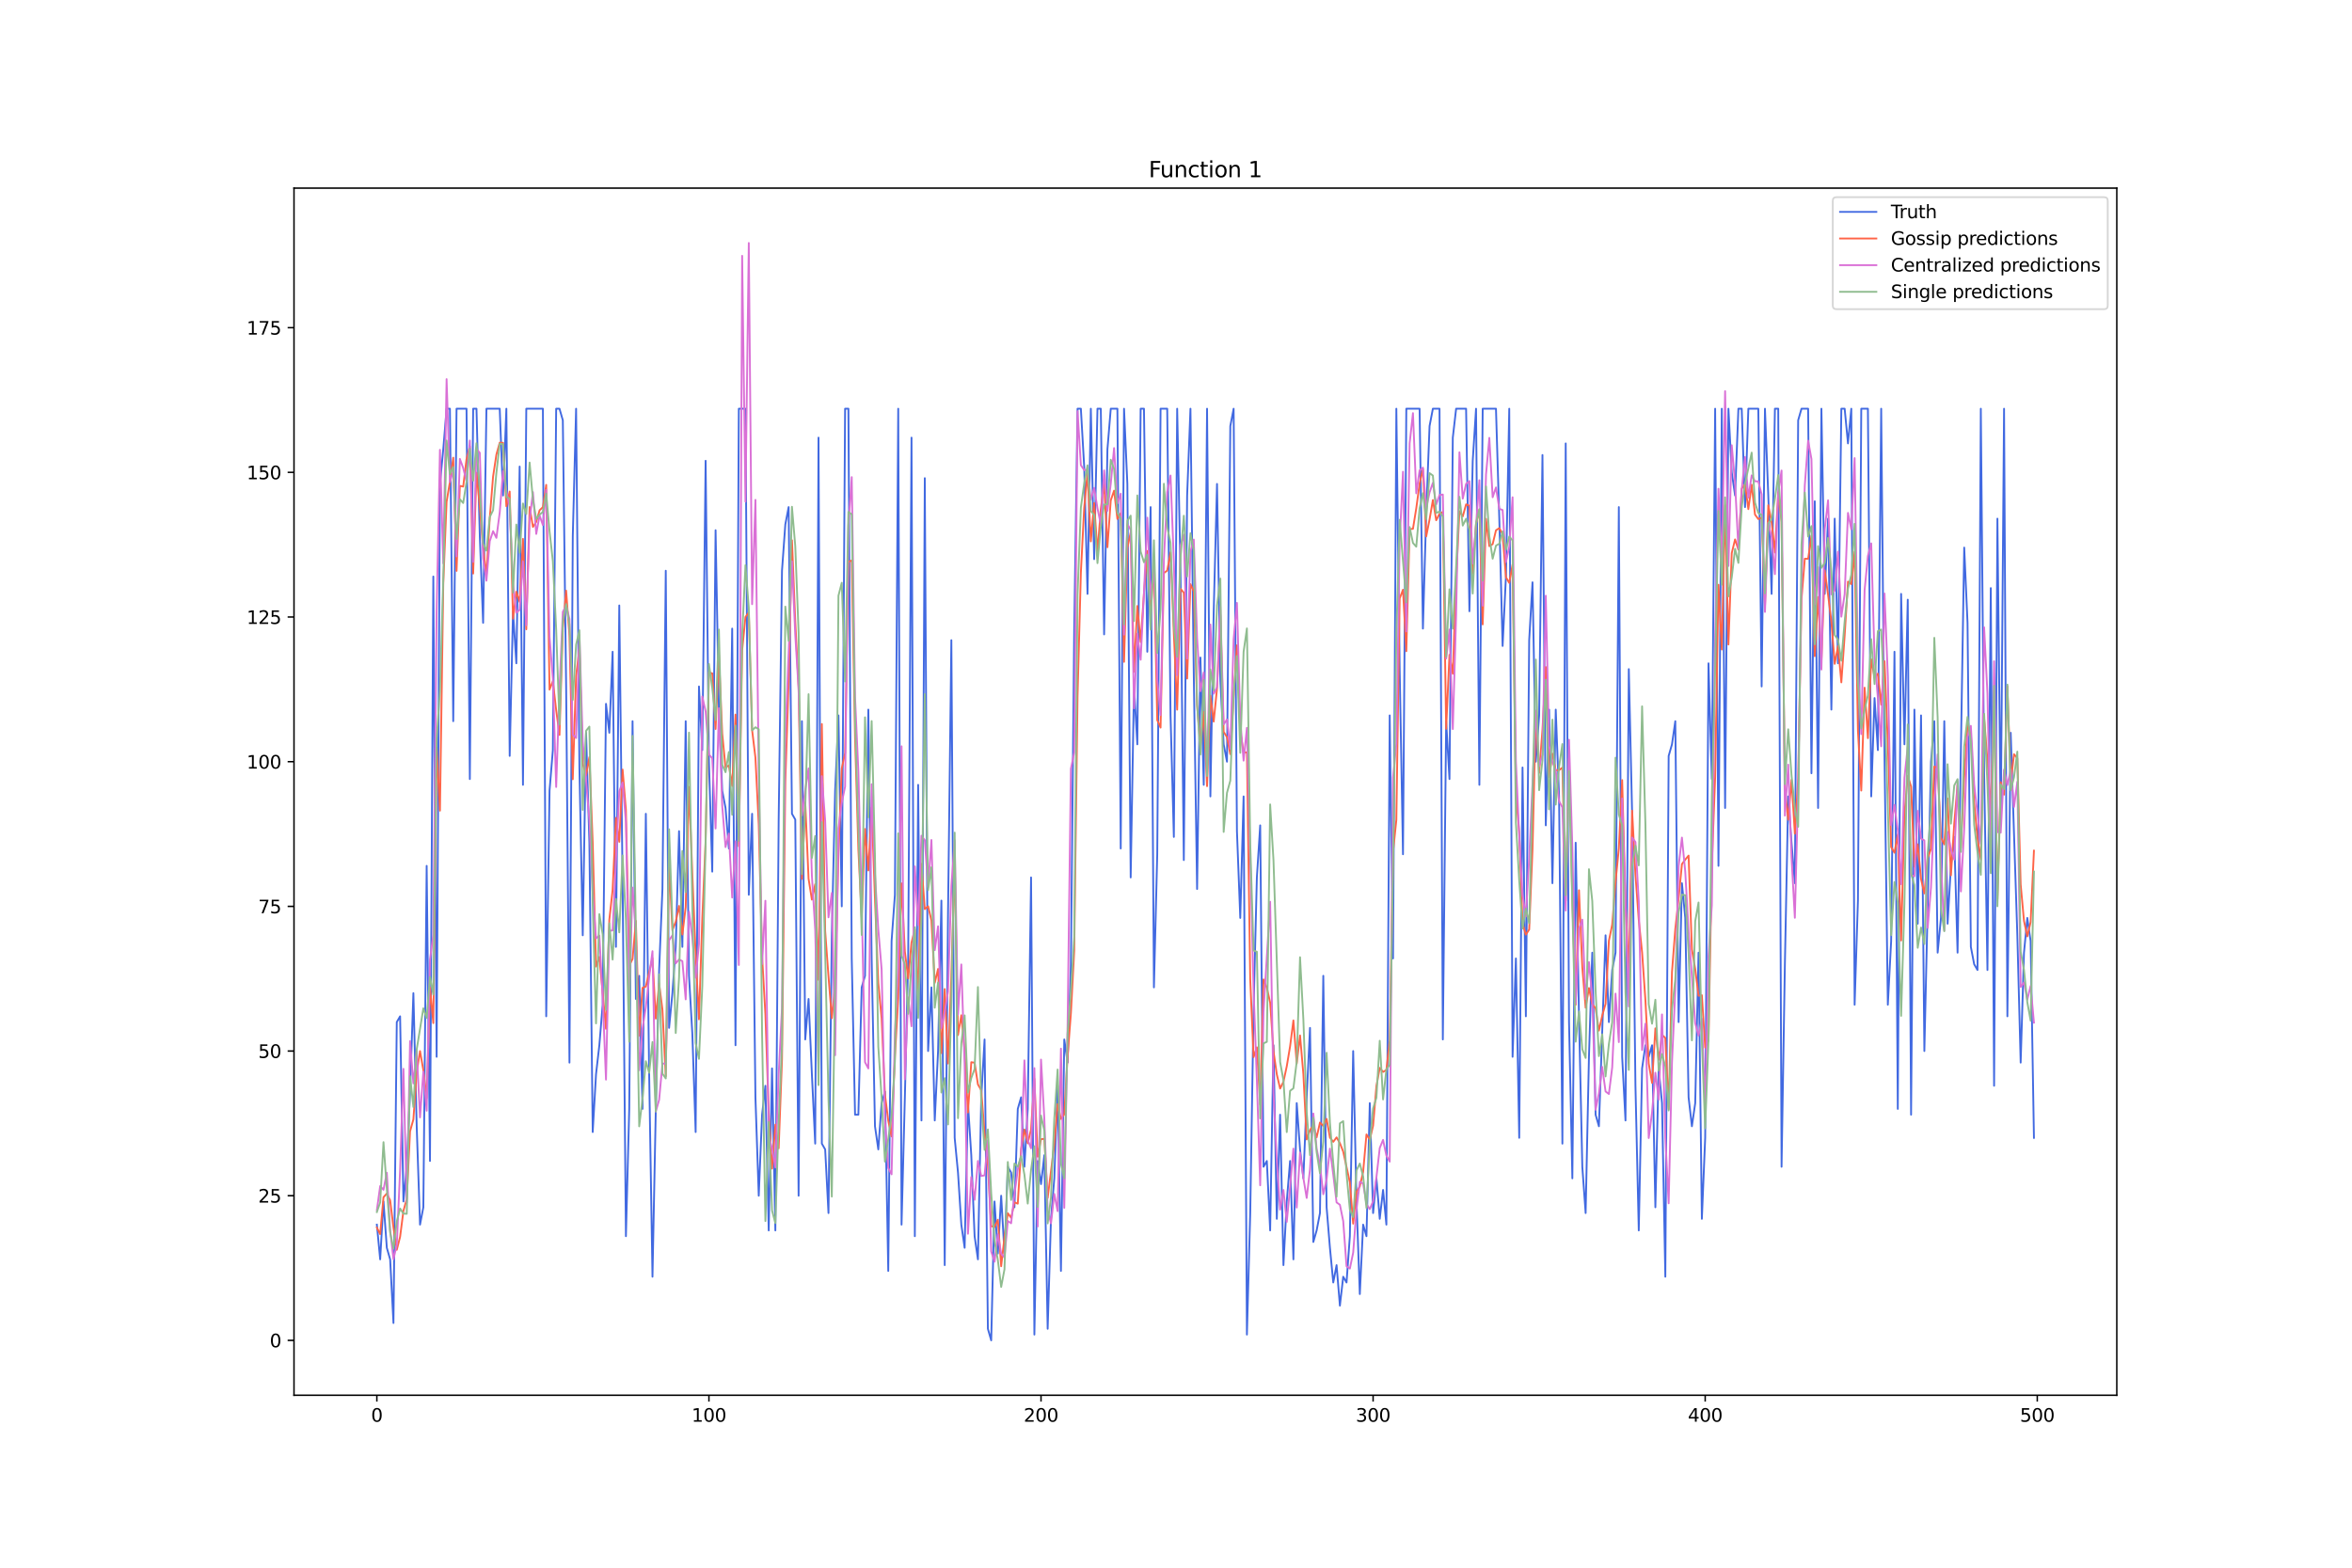<?xml version="1.0" encoding="utf-8" standalone="no"?>
<!DOCTYPE svg PUBLIC "-//W3C//DTD SVG 1.1//EN"
  "http://www.w3.org/Graphics/SVG/1.1/DTD/svg11.dtd">
<svg xmlns:xlink="http://www.w3.org/1999/xlink" width="1296pt" height="864pt" viewBox="0 0 1296 864" xmlns="http://www.w3.org/2000/svg" version="1.1">
 <defs>
  <style type="text/css">*{stroke-linejoin: round; stroke-linecap: butt}</style>
 </defs>
 <g id="figure_1">
  <g id="patch_1">
   <path d="M 0 864 
L 1296 864 
L 1296 0 
L 0 0 
z
" style="fill: #ffffff"/>
  </g>
  <g id="axes_1">
   <g id="patch_2">
    <path d="M 162 768.96 
L 1166.4 768.96 
L 1166.4 103.68 
L 162 103.68 
z
" style="fill: #ffffff"/>
   </g>
   <g id="matplotlib.axis_1">
    <g id="xtick_1">
     <g id="line2d_1">
      <defs>
       <path id="mfb1a459d34" d="M 0 0 
L 0 3.5 
" style="stroke: #000000; stroke-width: 0.8"/>
      </defs>
      <g>
       <use xlink:href="#mfb1a459d34" x="207.655" y="768.96" style="stroke: #000000; stroke-width: 0.8"/>
      </g>
     </g>
     <g id="text_1">
      <!-- 0 -->
      <g transform="translate(204.473 783.558) scale(0.1 -0.1)">
       <defs>
        <path id="DejaVuSans-30" d="M 2034 4250 
Q 1547 4250 1301 3770 
Q 1056 3291 1056 2328 
Q 1056 1369 1301 889 
Q 1547 409 2034 409 
Q 2525 409 2770 889 
Q 3016 1369 3016 2328 
Q 3016 3291 2770 3770 
Q 2525 4250 2034 4250 
z
M 2034 4750 
Q 2819 4750 3233 4129 
Q 3647 3509 3647 2328 
Q 3647 1150 3233 529 
Q 2819 -91 2034 -91 
Q 1250 -91 836 529 
Q 422 1150 422 2328 
Q 422 3509 836 4129 
Q 1250 4750 2034 4750 
z
" transform="scale(0.016)"/>
       </defs>
       <use xlink:href="#DejaVuSans-30"/>
      </g>
     </g>
    </g>
    <g id="xtick_2">
     <g id="line2d_2">
      <g>
       <use xlink:href="#mfb1a459d34" x="390.639" y="768.96" style="stroke: #000000; stroke-width: 0.8"/>
      </g>
     </g>
     <g id="text_2">
      <!-- 100 -->
      <g transform="translate(381.095 783.558) scale(0.1 -0.1)">
       <defs>
        <path id="DejaVuSans-31" d="M 794 531 
L 1825 531 
L 1825 4091 
L 703 3866 
L 703 4441 
L 1819 4666 
L 2450 4666 
L 2450 531 
L 3481 531 
L 3481 0 
L 794 0 
L 794 531 
z
" transform="scale(0.016)"/>
       </defs>
       <use xlink:href="#DejaVuSans-31"/>
       <use xlink:href="#DejaVuSans-30" x="63.623"/>
       <use xlink:href="#DejaVuSans-30" x="127.246"/>
      </g>
     </g>
    </g>
    <g id="xtick_3">
     <g id="line2d_3">
      <g>
       <use xlink:href="#mfb1a459d34" x="573.623" y="768.96" style="stroke: #000000; stroke-width: 0.8"/>
      </g>
     </g>
     <g id="text_3">
      <!-- 200 -->
      <g transform="translate(564.079 783.558) scale(0.1 -0.1)">
       <defs>
        <path id="DejaVuSans-32" d="M 1228 531 
L 3431 531 
L 3431 0 
L 469 0 
L 469 531 
Q 828 903 1448 1529 
Q 2069 2156 2228 2338 
Q 2531 2678 2651 2914 
Q 2772 3150 2772 3378 
Q 2772 3750 2511 3984 
Q 2250 4219 1831 4219 
Q 1534 4219 1204 4116 
Q 875 4013 500 3803 
L 500 4441 
Q 881 4594 1212 4672 
Q 1544 4750 1819 4750 
Q 2544 4750 2975 4387 
Q 3406 4025 3406 3419 
Q 3406 3131 3298 2873 
Q 3191 2616 2906 2266 
Q 2828 2175 2409 1742 
Q 1991 1309 1228 531 
z
" transform="scale(0.016)"/>
       </defs>
       <use xlink:href="#DejaVuSans-32"/>
       <use xlink:href="#DejaVuSans-30" x="63.623"/>
       <use xlink:href="#DejaVuSans-30" x="127.246"/>
      </g>
     </g>
    </g>
    <g id="xtick_4">
     <g id="line2d_4">
      <g>
       <use xlink:href="#mfb1a459d34" x="756.607" y="768.96" style="stroke: #000000; stroke-width: 0.8"/>
      </g>
     </g>
     <g id="text_4">
      <!-- 300 -->
      <g transform="translate(747.063 783.558) scale(0.1 -0.1)">
       <defs>
        <path id="DejaVuSans-33" d="M 2597 2516 
Q 3050 2419 3304 2112 
Q 3559 1806 3559 1356 
Q 3559 666 3084 287 
Q 2609 -91 1734 -91 
Q 1441 -91 1130 -33 
Q 819 25 488 141 
L 488 750 
Q 750 597 1062 519 
Q 1375 441 1716 441 
Q 2309 441 2620 675 
Q 2931 909 2931 1356 
Q 2931 1769 2642 2001 
Q 2353 2234 1838 2234 
L 1294 2234 
L 1294 2753 
L 1863 2753 
Q 2328 2753 2575 2939 
Q 2822 3125 2822 3475 
Q 2822 3834 2567 4026 
Q 2313 4219 1838 4219 
Q 1578 4219 1281 4162 
Q 984 4106 628 3988 
L 628 4550 
Q 988 4650 1302 4700 
Q 1616 4750 1894 4750 
Q 2613 4750 3031 4423 
Q 3450 4097 3450 3541 
Q 3450 3153 3228 2886 
Q 3006 2619 2597 2516 
z
" transform="scale(0.016)"/>
       </defs>
       <use xlink:href="#DejaVuSans-33"/>
       <use xlink:href="#DejaVuSans-30" x="63.623"/>
       <use xlink:href="#DejaVuSans-30" x="127.246"/>
      </g>
     </g>
    </g>
    <g id="xtick_5">
     <g id="line2d_5">
      <g>
       <use xlink:href="#mfb1a459d34" x="939.591" y="768.96" style="stroke: #000000; stroke-width: 0.8"/>
      </g>
     </g>
     <g id="text_5">
      <!-- 400 -->
      <g transform="translate(930.047 783.558) scale(0.1 -0.1)">
       <defs>
        <path id="DejaVuSans-34" d="M 2419 4116 
L 825 1625 
L 2419 1625 
L 2419 4116 
z
M 2253 4666 
L 3047 4666 
L 3047 1625 
L 3713 1625 
L 3713 1100 
L 3047 1100 
L 3047 0 
L 2419 0 
L 2419 1100 
L 313 1100 
L 313 1709 
L 2253 4666 
z
" transform="scale(0.016)"/>
       </defs>
       <use xlink:href="#DejaVuSans-34"/>
       <use xlink:href="#DejaVuSans-30" x="63.623"/>
       <use xlink:href="#DejaVuSans-30" x="127.246"/>
      </g>
     </g>
    </g>
    <g id="xtick_6">
     <g id="line2d_6">
      <g>
       <use xlink:href="#mfb1a459d34" x="1122.575" y="768.96" style="stroke: #000000; stroke-width: 0.8"/>
      </g>
     </g>
     <g id="text_6">
      <!-- 500 -->
      <g transform="translate(1113.032 783.558) scale(0.1 -0.1)">
       <defs>
        <path id="DejaVuSans-35" d="M 691 4666 
L 3169 4666 
L 3169 4134 
L 1269 4134 
L 1269 2991 
Q 1406 3038 1543 3061 
Q 1681 3084 1819 3084 
Q 2600 3084 3056 2656 
Q 3513 2228 3513 1497 
Q 3513 744 3044 326 
Q 2575 -91 1722 -91 
Q 1428 -91 1123 -41 
Q 819 9 494 109 
L 494 744 
Q 775 591 1075 516 
Q 1375 441 1709 441 
Q 2250 441 2565 725 
Q 2881 1009 2881 1497 
Q 2881 1984 2565 2268 
Q 2250 2553 1709 2553 
Q 1456 2553 1204 2497 
Q 953 2441 691 2322 
L 691 4666 
z
" transform="scale(0.016)"/>
       </defs>
       <use xlink:href="#DejaVuSans-35"/>
       <use xlink:href="#DejaVuSans-30" x="63.623"/>
       <use xlink:href="#DejaVuSans-30" x="127.246"/>
      </g>
     </g>
    </g>
   </g>
   <g id="matplotlib.axis_2">
    <g id="ytick_1">
     <g id="line2d_7">
      <defs>
       <path id="me435402199" d="M 0 0 
L -3.5 0 
" style="stroke: #000000; stroke-width: 0.8"/>
      </defs>
      <g>
       <use xlink:href="#me435402199" x="162" y="738.72" style="stroke: #000000; stroke-width: 0.8"/>
      </g>
     </g>
     <g id="text_7">
      <!-- 0 -->
      <g transform="translate(148.637 742.519) scale(0.1 -0.1)">
       <use xlink:href="#DejaVuSans-30"/>
      </g>
     </g>
    </g>
    <g id="ytick_2">
     <g id="line2d_8">
      <g>
       <use xlink:href="#me435402199" x="162" y="658.989" style="stroke: #000000; stroke-width: 0.8"/>
      </g>
     </g>
     <g id="text_8">
      <!-- 25 -->
      <g transform="translate(142.275 662.788) scale(0.1 -0.1)">
       <use xlink:href="#DejaVuSans-32"/>
       <use xlink:href="#DejaVuSans-35" x="63.623"/>
      </g>
     </g>
    </g>
    <g id="ytick_3">
     <g id="line2d_9">
      <g>
       <use xlink:href="#me435402199" x="162" y="579.257" style="stroke: #000000; stroke-width: 0.8"/>
      </g>
     </g>
     <g id="text_9">
      <!-- 50 -->
      <g transform="translate(142.275 583.057) scale(0.1 -0.1)">
       <use xlink:href="#DejaVuSans-35"/>
       <use xlink:href="#DejaVuSans-30" x="63.623"/>
      </g>
     </g>
    </g>
    <g id="ytick_4">
     <g id="line2d_10">
      <g>
       <use xlink:href="#me435402199" x="162" y="499.526" style="stroke: #000000; stroke-width: 0.8"/>
      </g>
     </g>
     <g id="text_10">
      <!-- 75 -->
      <g transform="translate(142.275 503.325) scale(0.1 -0.1)">
       <defs>
        <path id="DejaVuSans-37" d="M 525 4666 
L 3525 4666 
L 3525 4397 
L 1831 0 
L 1172 0 
L 2766 4134 
L 525 4134 
L 525 4666 
z
" transform="scale(0.016)"/>
       </defs>
       <use xlink:href="#DejaVuSans-37"/>
       <use xlink:href="#DejaVuSans-35" x="63.623"/>
      </g>
     </g>
    </g>
    <g id="ytick_5">
     <g id="line2d_11">
      <g>
       <use xlink:href="#me435402199" x="162" y="419.795" style="stroke: #000000; stroke-width: 0.8"/>
      </g>
     </g>
     <g id="text_11">
      <!-- 100 -->
      <g transform="translate(135.912 423.594) scale(0.1 -0.1)">
       <use xlink:href="#DejaVuSans-31"/>
       <use xlink:href="#DejaVuSans-30" x="63.623"/>
       <use xlink:href="#DejaVuSans-30" x="127.246"/>
      </g>
     </g>
    </g>
    <g id="ytick_6">
     <g id="line2d_12">
      <g>
       <use xlink:href="#me435402199" x="162" y="340.064" style="stroke: #000000; stroke-width: 0.8"/>
      </g>
     </g>
     <g id="text_12">
      <!-- 125 -->
      <g transform="translate(135.912 343.863) scale(0.1 -0.1)">
       <use xlink:href="#DejaVuSans-31"/>
       <use xlink:href="#DejaVuSans-32" x="63.623"/>
       <use xlink:href="#DejaVuSans-35" x="127.246"/>
      </g>
     </g>
    </g>
    <g id="ytick_7">
     <g id="line2d_13">
      <g>
       <use xlink:href="#me435402199" x="162" y="260.332" style="stroke: #000000; stroke-width: 0.8"/>
      </g>
     </g>
     <g id="text_13">
      <!-- 150 -->
      <g transform="translate(135.912 264.132) scale(0.1 -0.1)">
       <use xlink:href="#DejaVuSans-31"/>
       <use xlink:href="#DejaVuSans-35" x="63.623"/>
       <use xlink:href="#DejaVuSans-30" x="127.246"/>
      </g>
     </g>
    </g>
    <g id="ytick_8">
     <g id="line2d_14">
      <g>
       <use xlink:href="#me435402199" x="162" y="180.601" style="stroke: #000000; stroke-width: 0.8"/>
      </g>
     </g>
     <g id="text_14">
      <!-- 175 -->
      <g transform="translate(135.912 184.4) scale(0.1 -0.1)">
       <use xlink:href="#DejaVuSans-31"/>
       <use xlink:href="#DejaVuSans-37" x="63.623"/>
       <use xlink:href="#DejaVuSans-35" x="127.246"/>
      </g>
     </g>
    </g>
   </g>
   <g id="line2d_15">
    <path d="M 207.655 674.935 
L 209.484 694.07 
L 211.314 662.178 
L 213.144 687.692 
L 214.974 694.07 
L 216.804 729.152 
L 218.634 563.311 
L 220.463 560.122 
L 222.293 662.178 
L 224.123 643.042 
L 225.953 601.582 
L 227.783 547.365 
L 229.613 620.718 
L 231.442 674.935 
L 233.272 665.367 
L 235.102 477.201 
L 236.932 639.853 
L 238.762 317.739 
L 240.592 582.447 
L 242.422 266.711 
L 244.251 247.575 
L 246.081 225.251 
L 247.911 225.251 
L 249.741 397.47 
L 251.571 225.251 
L 257.06 225.251 
L 258.89 429.363 
L 260.72 225.251 
L 262.55 225.251 
L 264.38 295.414 
L 266.209 343.253 
L 268.039 225.251 
L 275.359 225.251 
L 277.189 273.089 
L 279.018 225.251 
L 280.848 416.606 
L 282.678 336.874 
L 284.508 365.578 
L 286.338 257.143 
L 288.168 432.552 
L 289.997 225.251 
L 299.147 225.251 
L 300.976 560.122 
L 302.806 435.741 
L 304.636 413.416 
L 306.466 225.251 
L 308.296 225.251 
L 310.126 231.629 
L 311.956 378.335 
L 313.785 585.636 
L 315.615 295.414 
L 317.445 225.251 
L 319.275 422.984 
L 321.105 515.472 
L 322.935 403.849 
L 324.764 464.444 
L 326.594 623.907 
L 328.424 592.014 
L 330.254 576.068 
L 332.084 553.743 
L 333.914 387.902 
L 335.743 403.849 
L 337.573 359.199 
L 339.403 521.851 
L 341.233 333.685 
L 343.063 486.769 
L 344.893 681.313 
L 346.723 611.15 
L 348.552 397.47 
L 350.382 550.554 
L 352.212 537.797 
L 354.042 611.15 
L 355.872 448.498 
L 357.702 592.014 
L 359.531 703.638 
L 361.361 611.15 
L 363.191 534.608 
L 365.021 489.958 
L 366.851 314.55 
L 368.681 566.5 
L 370.51 547.365 
L 372.34 521.851 
L 374.17 458.066 
L 376 521.851 
L 377.83 397.47 
L 379.66 537.797 
L 381.489 569.69 
L 383.319 623.907 
L 385.149 378.335 
L 386.979 413.416 
L 388.809 253.954 
L 390.639 419.795 
L 392.469 480.391 
L 394.298 292.225 
L 396.128 391.092 
L 397.958 435.741 
L 399.788 445.309 
L 401.618 467.634 
L 403.448 346.442 
L 405.277 576.068 
L 407.107 225.251 
L 410.767 225.251 
L 412.597 493.148 
L 414.427 448.498 
L 416.256 604.771 
L 418.086 658.989 
L 419.916 614.339 
L 421.746 598.393 
L 423.576 678.124 
L 425.406 588.825 
L 427.236 678.124 
L 429.065 451.687 
L 430.895 314.55 
L 432.725 289.036 
L 434.555 279.468 
L 436.385 448.498 
L 438.215 451.687 
L 440.044 658.989 
L 441.874 397.47 
L 443.704 572.879 
L 445.534 550.554 
L 447.364 592.014 
L 449.194 630.285 
L 451.023 241.197 
L 452.853 630.285 
L 454.683 633.475 
L 456.513 668.556 
L 458.343 515.472 
L 460.173 435.741 
L 462.003 394.281 
L 463.832 499.526 
L 465.662 225.251 
L 467.492 225.251 
L 469.322 528.229 
L 471.152 614.339 
L 472.982 614.339 
L 474.811 544.176 
L 476.641 537.797 
L 478.471 391.092 
L 480.301 528.229 
L 482.131 620.718 
L 483.961 633.475 
L 485.79 607.961 
L 487.62 601.582 
L 489.45 700.449 
L 491.28 518.662 
L 493.11 493.148 
L 494.94 225.251 
L 496.77 674.935 
L 498.599 604.771 
L 500.429 528.229 
L 502.259 241.197 
L 504.089 681.313 
L 505.919 432.552 
L 507.749 617.528 
L 509.578 263.522 
L 511.408 579.257 
L 513.238 544.176 
L 515.068 617.528 
L 516.898 579.257 
L 518.728 496.337 
L 520.557 697.26 
L 522.387 502.715 
L 524.217 352.821 
L 526.047 627.096 
L 527.877 646.232 
L 529.707 674.935 
L 531.536 687.692 
L 533.366 607.961 
L 535.196 636.664 
L 537.026 681.313 
L 538.856 694.07 
L 540.686 604.771 
L 542.516 572.879 
L 544.345 732.341 
L 546.175 738.72 
L 548.005 662.178 
L 549.835 690.881 
L 551.665 658.989 
L 553.495 690.881 
L 555.324 643.042 
L 557.154 646.232 
L 558.984 665.367 
L 560.814 611.15 
L 562.644 604.771 
L 564.474 643.042 
L 566.303 611.15 
L 568.133 483.58 
L 569.963 735.531 
L 571.793 639.853 
L 573.623 652.61 
L 575.453 636.664 
L 577.283 732.341 
L 579.112 671.746 
L 580.942 649.421 
L 582.772 598.393 
L 584.602 700.449 
L 586.432 572.879 
L 588.262 585.636 
L 590.091 531.419 
L 591.921 346.442 
L 593.751 225.251 
L 595.581 225.251 
L 597.411 257.143 
L 599.241 327.307 
L 601.07 225.251 
L 602.9 308.171 
L 604.73 225.251 
L 606.56 225.251 
L 608.39 349.631 
L 610.22 247.575 
L 612.05 225.251 
L 615.709 225.251 
L 617.539 467.634 
L 619.369 225.251 
L 621.199 266.711 
L 623.029 483.58 
L 624.858 378.335 
L 626.688 410.227 
L 628.518 225.251 
L 630.348 225.251 
L 632.178 359.199 
L 634.008 279.468 
L 635.837 544.176 
L 637.667 470.823 
L 639.497 225.251 
L 643.157 225.251 
L 644.987 394.281 
L 646.817 461.255 
L 648.646 225.251 
L 650.476 314.55 
L 652.306 474.012 
L 654.136 273.089 
L 655.966 225.251 
L 657.796 371.956 
L 659.625 489.958 
L 661.455 362.388 
L 663.285 432.552 
L 665.115 225.251 
L 666.945 438.93 
L 668.775 336.874 
L 670.604 266.711 
L 672.434 375.145 
L 674.264 410.227 
L 676.094 419.795 
L 677.924 234.818 
L 679.754 225.251 
L 681.583 458.066 
L 683.413 505.905 
L 685.243 438.93 
L 687.073 735.531 
L 688.903 668.556 
L 690.733 556.933 
L 692.563 483.58 
L 694.392 454.877 
L 696.222 643.042 
L 698.052 639.853 
L 699.882 678.124 
L 701.712 576.068 
L 703.542 671.746 
L 705.371 614.339 
L 707.201 697.26 
L 709.031 662.178 
L 710.861 639.853 
L 712.691 694.07 
L 714.521 607.961 
L 716.35 633.475 
L 718.18 649.421 
L 720.01 604.771 
L 721.84 566.5 
L 723.67 684.503 
L 725.5 678.124 
L 727.33 668.556 
L 729.159 537.797 
L 730.989 665.367 
L 732.819 687.692 
L 734.649 706.827 
L 736.479 697.26 
L 738.309 719.584 
L 740.138 703.638 
L 741.968 706.827 
L 743.798 681.313 
L 745.628 579.257 
L 747.458 662.178 
L 749.288 713.206 
L 751.117 674.935 
L 752.947 681.313 
L 754.777 607.961 
L 756.607 668.556 
L 758.437 649.421 
L 760.267 671.746 
L 762.097 655.799 
L 763.926 674.935 
L 765.756 394.281 
L 767.586 528.229 
L 769.416 225.251 
L 771.246 368.767 
L 773.076 470.823 
L 774.905 225.251 
L 782.225 225.251 
L 784.055 346.442 
L 785.884 282.657 
L 787.714 234.818 
L 789.544 225.251 
L 793.204 225.251 
L 795.034 572.879 
L 796.864 397.47 
L 798.693 429.363 
L 800.523 241.197 
L 802.353 225.251 
L 807.843 225.251 
L 809.672 336.874 
L 811.502 253.954 
L 813.332 225.251 
L 815.162 432.552 
L 816.992 225.251 
L 824.311 225.251 
L 826.141 285.846 
L 827.971 356.01 
L 829.801 317.739 
L 831.63 225.251 
L 833.46 582.447 
L 835.29 528.229 
L 837.12 627.096 
L 838.95 422.984 
L 840.78 560.122 
L 842.61 352.821 
L 844.439 320.928 
L 846.269 419.795 
L 848.099 394.281 
L 849.929 250.765 
L 851.759 454.877 
L 853.589 391.092 
L 855.418 486.769 
L 857.248 391.092 
L 859.078 438.93 
L 860.908 630.285 
L 862.738 244.386 
L 864.568 563.311 
L 866.397 649.421 
L 868.227 464.444 
L 870.057 560.122 
L 871.887 643.042 
L 873.717 668.556 
L 875.547 582.447 
L 877.377 525.04 
L 879.206 614.339 
L 881.036 620.718 
L 884.696 515.472 
L 886.526 563.311 
L 888.356 534.608 
L 890.185 525.04 
L 892.015 279.468 
L 893.845 582.447 
L 895.675 617.528 
L 897.505 368.767 
L 899.335 448.498 
L 901.164 598.393 
L 902.994 678.124 
L 904.824 588.825 
L 906.654 576.068 
L 908.484 582.447 
L 910.314 576.068 
L 912.144 665.367 
L 913.973 588.825 
L 915.803 607.961 
L 917.633 703.638 
L 919.463 416.606 
L 921.293 410.227 
L 923.123 397.47 
L 924.952 563.311 
L 926.782 486.769 
L 928.612 505.905 
L 930.442 604.771 
L 932.272 620.718 
L 934.102 607.961 
L 935.931 525.04 
L 937.761 671.746 
L 939.591 627.096 
L 941.421 365.578 
L 943.251 429.363 
L 945.081 225.251 
L 946.911 477.201 
L 948.74 225.251 
L 950.57 445.309 
L 952.4 225.251 
L 954.23 260.332 
L 956.06 273.089 
L 957.89 225.251 
L 959.719 225.251 
L 961.549 279.468 
L 963.379 225.251 
L 968.869 225.251 
L 970.698 378.335 
L 972.528 225.251 
L 974.358 273.089 
L 976.188 327.307 
L 978.018 225.251 
L 979.848 225.251 
L 981.678 643.042 
L 983.507 531.419 
L 985.337 438.93 
L 987.167 464.444 
L 988.997 486.769 
L 990.827 231.629 
L 992.657 225.251 
L 996.316 225.251 
L 998.146 426.173 
L 999.976 276.279 
L 1001.806 445.309 
L 1003.636 225.251 
L 1005.465 327.307 
L 1007.295 285.846 
L 1009.125 391.092 
L 1010.955 285.846 
L 1012.785 365.578 
L 1014.615 225.251 
L 1016.444 225.251 
L 1018.274 244.386 
L 1020.104 225.251 
L 1021.934 553.743 
L 1023.764 496.337 
L 1025.594 225.251 
L 1029.253 225.251 
L 1031.083 438.93 
L 1032.913 384.713 
L 1034.743 413.416 
L 1036.573 225.251 
L 1038.403 416.606 
L 1040.232 553.743 
L 1042.062 518.662 
L 1043.892 359.199 
L 1045.722 611.15 
L 1047.552 327.307 
L 1049.382 410.227 
L 1051.211 330.496 
L 1053.041 614.339 
L 1054.871 391.092 
L 1056.701 509.094 
L 1058.531 394.281 
L 1060.361 579.257 
L 1064.02 419.795 
L 1065.85 397.47 
L 1067.68 525.04 
L 1069.51 505.905 
L 1071.34 397.47 
L 1073.17 509.094 
L 1074.999 477.201 
L 1076.829 461.255 
L 1078.659 525.04 
L 1082.319 301.793 
L 1084.149 343.253 
L 1085.978 521.851 
L 1087.808 531.419 
L 1089.638 534.608 
L 1091.468 225.251 
L 1093.298 426.173 
L 1095.128 534.608 
L 1096.958 324.117 
L 1098.787 598.393 
L 1100.617 285.846 
L 1102.447 454.877 
L 1104.277 225.251 
L 1106.107 560.122 
L 1107.937 403.849 
L 1111.596 515.472 
L 1113.426 585.636 
L 1115.256 525.04 
L 1117.086 505.905 
L 1118.916 518.662 
L 1120.745 627.096 
L 1120.745 627.096 
" clip-path="url(#p037523889f)" style="fill: none; stroke: #4169e1; stroke-linecap: square"/>
   </g>
   <g id="line2d_16">
    <path d="M 207.655 676.569 
L 209.484 680.185 
L 211.314 659.838 
L 213.144 657.794 
L 214.974 661.538 
L 216.804 676.5 
L 218.634 688.824 
L 220.463 681.669 
L 222.293 667.371 
L 224.123 660.757 
L 225.953 623.492 
L 227.783 616.946 
L 229.613 590.979 
L 231.442 579.291 
L 233.272 589.838 
L 235.102 605.231 
L 236.932 544.239 
L 238.762 563.861 
L 240.592 412.04 
L 242.422 446.775 
L 244.251 321.661 
L 246.081 276.575 
L 247.911 265.525 
L 249.741 252.249 
L 251.571 314.641 
L 253.401 267.774 
L 255.23 268.173 
L 257.06 253.067 
L 258.89 246.018 
L 260.72 316.11 
L 262.55 260.492 
L 264.38 279.213 
L 266.209 301.964 
L 268.039 316.961 
L 269.869 285.356 
L 271.699 262.612 
L 273.529 250.507 
L 275.359 243.956 
L 277.189 244.045 
L 279.018 279.015 
L 280.848 270.898 
L 282.678 341.003 
L 284.508 326.11 
L 286.338 331.74 
L 288.168 296.99 
L 289.997 346.836 
L 291.827 279.431 
L 293.657 290.411 
L 295.487 287.653 
L 297.317 281.249 
L 299.147 279.486 
L 300.976 267.214 
L 302.806 380.046 
L 304.636 375.404 
L 306.466 391.358 
L 308.296 405.053 
L 310.126 346.221 
L 311.956 325.517 
L 313.785 350.308 
L 315.615 429.476 
L 317.445 372.449 
L 319.275 357.463 
L 321.105 420.861 
L 322.935 427.303 
L 324.764 417.283 
L 326.594 464.509 
L 328.424 532.704 
L 330.254 527.352 
L 333.914 567.011 
L 335.743 506.904 
L 337.573 490.41 
L 339.403 450.74 
L 341.233 463.967 
L 343.063 424.114 
L 344.893 446.371 
L 346.723 532.113 
L 348.552 528.516 
L 350.382 507.517 
L 352.212 570.826 
L 354.042 544.435 
L 355.872 543.723 
L 359.531 528.044 
L 361.361 561.387 
L 363.191 542.079 
L 365.021 556.519 
L 366.851 593.185 
L 368.681 475.403 
L 370.51 512.744 
L 372.34 507.937 
L 374.17 499.281 
L 376 515.057 
L 377.83 499.841 
L 379.66 433.665 
L 381.489 481.723 
L 383.319 526.059 
L 385.149 561.784 
L 386.979 506.198 
L 388.809 463.384 
L 390.639 370.598 
L 392.469 371.116 
L 394.298 401.782 
L 396.128 360.814 
L 397.958 404.292 
L 399.788 423.103 
L 401.618 421.785 
L 403.448 433.166 
L 405.277 393.817 
L 407.107 466.406 
L 408.937 358.359 
L 410.767 340.039 
L 412.597 337.582 
L 414.427 402.328 
L 416.256 417.56 
L 418.086 454.571 
L 419.916 526.842 
L 421.746 558.91 
L 423.576 613.374 
L 425.406 644.042 
L 427.236 619.821 
L 429.065 632.875 
L 430.895 583.829 
L 432.725 430.866 
L 434.555 375.51 
L 436.385 297.749 
L 438.215 342.742 
L 440.044 378.518 
L 441.874 484.398 
L 443.704 442.213 
L 445.534 484.301 
L 447.364 495.819 
L 449.194 487.319 
L 451.023 540.056 
L 452.853 399.033 
L 454.683 513.063 
L 456.513 538.115 
L 458.343 561.186 
L 460.173 542.721 
L 462.003 469.913 
L 463.832 423.457 
L 465.662 415.027 
L 467.492 309.564 
L 469.322 308.923 
L 471.152 406.39 
L 472.982 468.254 
L 474.811 505.574 
L 476.641 456.869 
L 478.471 479.749 
L 480.301 445.107 
L 482.131 495.595 
L 483.961 541.756 
L 485.79 561.242 
L 487.62 603.192 
L 489.45 617.594 
L 491.28 626.328 
L 493.11 582.463 
L 494.94 549.907 
L 496.77 486.856 
L 498.599 524.412 
L 500.429 539.28 
L 502.259 519.496 
L 504.089 512.157 
L 505.919 549.136 
L 507.749 476.074 
L 509.578 501.045 
L 511.408 499.458 
L 513.238 507.295 
L 515.068 541.661 
L 516.898 533.99 
L 518.728 580.424 
L 520.557 545.068 
L 522.387 586.123 
L 524.217 538.223 
L 526.047 475.366 
L 527.877 570.459 
L 529.707 559.514 
L 531.536 579.288 
L 533.366 613.122 
L 535.196 585.404 
L 537.026 585.7 
L 538.856 597.661 
L 540.686 600.833 
L 542.516 624.568 
L 544.345 642.372 
L 546.175 675.804 
L 548.005 676.222 
L 549.835 672.235 
L 551.665 697.871 
L 553.495 681.724 
L 555.324 668.631 
L 557.154 671.169 
L 558.984 662.626 
L 560.814 663.385 
L 562.644 633.273 
L 564.474 622.489 
L 566.303 630.095 
L 568.133 622.448 
L 569.963 594.539 
L 571.793 637.506 
L 573.623 627.834 
L 575.453 627.642 
L 577.283 660.222 
L 580.942 630.747 
L 582.772 608.486 
L 584.602 616.688 
L 586.432 614.157 
L 588.262 582.504 
L 590.091 558.342 
L 591.921 523.879 
L 593.751 383.956 
L 595.581 315.641 
L 597.411 279.871 
L 599.241 260.52 
L 601.07 298.382 
L 602.9 277.199 
L 604.73 304.338 
L 606.56 280.61 
L 608.39 266.273 
L 610.22 301.601 
L 612.05 275.773 
L 613.879 270.41 
L 615.709 286.031 
L 617.539 282.836 
L 619.369 364.768 
L 621.199 302.012 
L 623.029 293.408 
L 624.858 370.269 
L 626.688 333.958 
L 628.518 353.904 
L 630.348 326.847 
L 632.178 303.655 
L 634.008 338.509 
L 635.837 310.74 
L 637.667 396.869 
L 639.497 401.008 
L 641.327 315.819 
L 643.157 314.475 
L 644.987 304.423 
L 646.817 349.223 
L 648.646 391.117 
L 650.476 324.494 
L 652.306 326.654 
L 654.136 373.981 
L 655.966 321.937 
L 657.796 325.85 
L 659.625 388.564 
L 661.455 411.367 
L 663.285 392.335 
L 665.115 433.292 
L 666.945 383.394 
L 668.775 397.696 
L 670.604 379.382 
L 672.434 338.86 
L 674.264 403.355 
L 676.094 406.276 
L 677.924 415.639 
L 679.754 383.916 
L 681.583 355.647 
L 683.413 403.163 
L 685.243 414.682 
L 687.073 414.646 
L 688.903 539.617 
L 690.733 582.644 
L 692.563 577.202 
L 694.392 608.692 
L 696.222 539.785 
L 698.052 544.368 
L 699.882 552.574 
L 701.712 579.254 
L 703.542 592.095 
L 705.371 599.935 
L 707.201 596.228 
L 709.031 587.673 
L 710.861 576.7 
L 712.691 562.388 
L 714.521 586.169 
L 716.35 570.671 
L 718.18 591.927 
L 720.01 627.98 
L 721.84 622.853 
L 723.67 620.109 
L 725.5 626.846 
L 727.33 618.649 
L 729.159 620.536 
L 730.989 616.654 
L 732.819 626.94 
L 734.649 629.305 
L 736.479 626.851 
L 738.309 630.049 
L 740.138 634.695 
L 743.798 651.627 
L 745.628 674.405 
L 747.458 656.775 
L 749.288 653.87 
L 751.117 645.871 
L 752.947 625.214 
L 754.777 628.124 
L 756.607 620.401 
L 758.437 598.466 
L 760.267 588.539 
L 762.097 590.781 
L 763.926 589.686 
L 765.756 573.534 
L 767.586 469.6 
L 769.416 451.902 
L 771.246 329.819 
L 773.076 325.006 
L 774.905 358.893 
L 776.735 291.641 
L 778.565 291.447 
L 780.395 280.114 
L 782.225 266.614 
L 784.055 258.392 
L 785.884 295.626 
L 787.714 286.307 
L 789.544 275.584 
L 791.374 286.729 
L 793.204 283.154 
L 795.034 282.13 
L 796.864 401.677 
L 798.693 360.871 
L 800.523 371.323 
L 802.353 319.428 
L 804.183 281.713 
L 806.013 284.606 
L 807.843 277.966 
L 809.672 278.732 
L 811.502 316.019 
L 813.332 288.632 
L 815.162 280.834 
L 816.992 344.134 
L 818.822 285.923 
L 820.651 301.001 
L 822.481 299.926 
L 824.311 292.268 
L 826.141 291.061 
L 827.971 294.441 
L 829.801 318.118 
L 831.63 321.242 
L 833.46 311.236 
L 835.29 437.564 
L 837.12 458.916 
L 838.95 509.032 
L 840.78 515.091 
L 842.61 512.319 
L 844.439 468.132 
L 846.269 393.229 
L 848.099 425.982 
L 849.929 402.143 
L 851.759 367.623 
L 853.589 428.417 
L 855.418 415.336 
L 857.248 424.623 
L 859.078 424.419 
L 860.908 423.084 
L 862.738 496.422 
L 864.568 417.988 
L 866.397 495.551 
L 868.227 553.737 
L 870.057 490.635 
L 871.887 533.169 
L 873.717 555.398 
L 875.547 544.537 
L 877.377 553.384 
L 879.206 555.774 
L 881.036 567.986 
L 882.866 559.726 
L 884.696 553.254 
L 886.526 518.544 
L 888.356 509.617 
L 890.185 486.288 
L 892.015 467.524 
L 893.845 429.943 
L 895.675 496.746 
L 897.505 536.719 
L 899.335 446.786 
L 901.164 482.073 
L 902.994 507.005 
L 904.824 524.907 
L 906.654 551.091 
L 908.484 586.154 
L 910.314 596.807 
L 912.144 566.759 
L 913.973 584.112 
L 915.803 570.296 
L 917.633 572.072 
L 919.463 611.302 
L 921.293 535.729 
L 923.123 511.99 
L 924.952 495.106 
L 926.782 476.24 
L 928.612 473.762 
L 930.442 471.528 
L 932.272 523.299 
L 934.102 534.083 
L 935.931 548.796 
L 937.761 548.496 
L 939.591 577.328 
L 941.421 573.479 
L 943.251 476.876 
L 945.081 428.326 
L 946.911 322.274 
L 948.74 357.951 
L 950.57 278.406 
L 952.4 355.207 
L 954.23 304.827 
L 956.06 297.279 
L 957.89 302.905 
L 959.719 269.263 
L 961.549 266.921 
L 963.379 280.589 
L 965.209 267.106 
L 967.039 283.591 
L 968.869 286.076 
L 970.698 285.319 
L 972.528 333.919 
L 974.358 278.42 
L 976.188 287.68 
L 978.018 304.519 
L 979.848 271.43 
L 981.678 287.262 
L 983.507 434.126 
L 985.337 451.779 
L 987.167 429.773 
L 988.997 459.462 
L 990.827 429.141 
L 992.657 330.22 
L 994.486 307.92 
L 996.316 307.986 
L 998.146 295.28 
L 999.976 361.636 
L 1001.806 329.005 
L 1003.636 363.795 
L 1005.465 314.297 
L 1007.295 327.756 
L 1009.125 342.449 
L 1010.955 365.866 
L 1012.785 356.078 
L 1014.615 376.07 
L 1016.444 350.298 
L 1018.274 320.56 
L 1020.104 321.933 
L 1021.934 304.051 
L 1023.764 402.832 
L 1025.594 435.71 
L 1027.424 379.001 
L 1029.253 406.83 
L 1031.083 363.388 
L 1032.913 373.308 
L 1034.743 371.275 
L 1036.573 388.382 
L 1038.403 364.407 
L 1040.232 409.128 
L 1042.062 466.855 
L 1043.892 469.965 
L 1045.722 459.918 
L 1047.552 518.333 
L 1049.382 448.892 
L 1051.211 427.601 
L 1053.041 433.495 
L 1054.871 477.641 
L 1056.701 465.33 
L 1058.531 484.495 
L 1060.361 492.394 
L 1062.191 473.011 
L 1064.02 467.774 
L 1065.85 422.474 
L 1067.68 423.147 
L 1069.51 461.647 
L 1071.34 465.397 
L 1073.17 440.045 
L 1074.999 482.438 
L 1076.829 453.91 
L 1078.659 432.429 
L 1080.489 467.351 
L 1082.319 428.66 
L 1084.149 399.026 
L 1085.978 404.478 
L 1087.808 442.46 
L 1089.638 462.18 
L 1091.468 473.796 
L 1093.298 395.952 
L 1095.128 418.984 
L 1096.958 446.499 
L 1098.787 386.29 
L 1100.617 495.661 
L 1102.447 431.082 
L 1104.277 437.966 
L 1106.107 378.166 
L 1107.937 431.239 
L 1109.766 415.674 
L 1111.596 417.858 
L 1113.426 487.442 
L 1115.256 507.547 
L 1117.086 516.08 
L 1118.916 508.157 
L 1120.745 468.832 
L 1120.745 468.832 
" clip-path="url(#p037523889f)" style="fill: none; stroke: #ff6347; stroke-linecap: square"/>
   </g>
   <g id="line2d_17">
    <path d="M 207.655 666.996 
L 209.484 653.667 
L 211.314 655.733 
L 213.144 646.325 
L 214.974 677.954 
L 216.804 693.997 
L 218.634 686.085 
L 220.463 644.903 
L 222.293 589.065 
L 224.123 662.716 
L 225.953 573.777 
L 227.783 597.095 
L 229.613 579.168 
L 231.442 615.827 
L 233.272 590.634 
L 235.102 612.172 
L 236.932 528.792 
L 238.762 515.257 
L 240.592 337.087 
L 242.422 247.894 
L 244.251 310.515 
L 246.081 208.955 
L 247.911 265.74 
L 249.741 259.457 
L 251.571 306.635 
L 253.401 252.905 
L 255.23 257.944 
L 257.06 265.275 
L 258.89 242.798 
L 260.72 309.703 
L 262.55 247.437 
L 264.38 249.558 
L 266.209 307.807 
L 268.039 320.05 
L 269.869 298.262 
L 271.699 292.729 
L 273.529 296.43 
L 275.359 282.449 
L 277.189 259.637 
L 279.018 270.509 
L 280.848 279.723 
L 282.678 321.573 
L 284.508 337.724 
L 286.338 336.142 
L 288.168 309.504 
L 289.997 344.543 
L 291.827 286.56 
L 293.657 271.211 
L 295.487 294.265 
L 297.317 284.11 
L 299.147 289.374 
L 300.976 269.98 
L 302.806 351.039 
L 304.636 373.974 
L 306.466 433.732 
L 308.296 379.378 
L 310.126 337.245 
L 311.956 333.649 
L 313.785 341.126 
L 315.615 404.874 
L 317.445 406.742 
L 319.275 349.943 
L 321.105 408.689 
L 324.764 452.038 
L 326.594 491.969 
L 328.424 517.203 
L 330.254 515.618 
L 332.084 549.685 
L 333.914 595.01 
L 335.743 513.033 
L 337.573 512.763 
L 341.233 436.088 
L 343.063 431.244 
L 344.893 453.093 
L 346.723 548.583 
L 348.552 489.184 
L 350.382 513.773 
L 352.212 589.869 
L 354.042 566.824 
L 355.872 555.092 
L 357.702 538.494 
L 359.531 524.223 
L 361.361 612.583 
L 363.191 606.12 
L 365.021 586.143 
L 366.851 586.228 
L 368.681 518.227 
L 370.51 515.471 
L 372.34 530.951 
L 374.17 528.773 
L 376 529.728 
L 377.83 550.788 
L 379.66 502.426 
L 381.489 516.688 
L 383.319 538.864 
L 385.149 520.368 
L 386.979 383.857 
L 388.809 392.086 
L 390.639 415.777 
L 392.469 417.909 
L 394.298 456.59 
L 396.128 390.32 
L 397.958 444.197 
L 399.788 466.854 
L 401.618 459.419 
L 403.448 494.666 
L 405.277 463.666 
L 407.107 531.84 
L 408.937 140.993 
L 410.767 276.462 
L 412.597 133.92 
L 414.427 332.984 
L 416.256 275.494 
L 418.086 427.923 
L 419.916 531.345 
L 421.746 496.419 
L 423.576 625.84 
L 425.406 632.899 
L 427.236 643.424 
L 429.065 592.144 
L 430.895 555.593 
L 432.725 406.124 
L 434.555 359.625 
L 436.385 309.343 
L 438.215 350.052 
L 440.044 380.077 
L 441.874 449.417 
L 443.704 435.349 
L 445.534 423.471 
L 447.364 482.422 
L 449.194 512.417 
L 451.023 588.42 
L 452.853 427.782 
L 454.683 452.244 
L 456.513 505.575 
L 458.343 492.117 
L 460.173 581.579 
L 462.003 456.506 
L 463.832 442.444 
L 465.662 433.533 
L 467.492 289.565 
L 469.322 262.953 
L 471.152 384.35 
L 472.982 425.26 
L 474.811 497.874 
L 476.641 585.402 
L 478.471 588.855 
L 480.301 432.203 
L 482.131 482.053 
L 483.961 512.258 
L 485.79 534.235 
L 487.62 617.331 
L 489.45 643.726 
L 491.28 647.214 
L 493.11 569.469 
L 494.94 532.126 
L 496.77 411.296 
L 498.599 594.855 
L 500.429 549.684 
L 502.259 565.595 
L 504.089 477.471 
L 505.919 509.952 
L 507.749 460.585 
L 509.578 462.986 
L 511.408 488.881 
L 513.238 462.945 
L 515.068 523.657 
L 516.898 510.514 
L 518.728 566.715 
L 520.557 557.74 
L 522.387 546.383 
L 524.217 488.213 
L 526.047 463.048 
L 527.877 559.125 
L 529.707 531.533 
L 531.536 586.922 
L 533.366 679.961 
L 535.196 648.699 
L 537.026 661.264 
L 538.856 639.85 
L 540.686 648.127 
L 542.516 647.771 
L 544.345 628.332 
L 546.175 689.698 
L 548.005 695.381 
L 549.835 680.313 
L 551.665 690.868 
L 553.495 693.042 
L 555.324 672.923 
L 557.154 674.184 
L 558.984 658.222 
L 560.814 644.567 
L 562.644 637.221 
L 564.474 584.403 
L 566.303 628.243 
L 568.133 632.856 
L 569.963 588.667 
L 571.793 675.984 
L 573.623 583.972 
L 575.453 616.572 
L 577.283 667.22 
L 579.112 674.239 
L 580.942 657.975 
L 582.772 667.512 
L 584.602 577.935 
L 586.432 665.677 
L 588.262 565.047 
L 590.091 423.695 
L 591.921 414.762 
L 593.751 226.616 
L 595.581 256.385 
L 597.411 259.076 
L 599.241 259.046 
L 601.07 275.501 
L 602.9 268.916 
L 604.73 280.127 
L 606.56 288.955 
L 608.39 259.231 
L 610.22 281.526 
L 612.05 266.618 
L 613.879 246.951 
L 615.709 277.533 
L 617.539 272.072 
L 619.369 349.764 
L 621.199 288.805 
L 623.029 292.026 
L 624.858 390.399 
L 626.688 349.277 
L 628.518 363.602 
L 630.348 326.875 
L 632.178 285.28 
L 634.008 330.321 
L 635.837 310.172 
L 637.667 374.803 
L 639.497 394.113 
L 641.327 308.473 
L 643.157 271.103 
L 644.987 262.06 
L 646.817 309.453 
L 648.646 372.135 
L 650.476 300.702 
L 652.306 294.62 
L 654.136 363.022 
L 655.966 304.056 
L 657.796 297.358 
L 659.625 351.849 
L 661.455 380.952 
L 663.285 370.617 
L 665.115 427.237 
L 666.945 344.182 
L 668.775 382.351 
L 670.604 378.689 
L 672.434 334.375 
L 674.264 399.221 
L 676.094 396.535 
L 677.924 412.709 
L 679.754 352.323 
L 681.583 332.279 
L 683.413 396.727 
L 685.243 419.218 
L 687.073 401.138 
L 690.733 544.997 
L 692.563 595.248 
L 694.392 653.258 
L 696.222 557.758 
L 699.882 496.968 
L 701.712 602.286 
L 703.542 639.567 
L 705.371 666.665 
L 707.201 655.831 
L 709.031 673.43 
L 710.861 654.343 
L 712.691 633.032 
L 714.521 665.528 
L 716.35 635.222 
L 718.18 649.246 
L 720.01 660.235 
L 721.84 644.425 
L 723.67 613.672 
L 725.5 633.076 
L 727.33 642.115 
L 729.159 658.175 
L 730.989 650.126 
L 732.819 633.052 
L 734.649 647.349 
L 736.479 662.695 
L 738.309 663.974 
L 740.138 672.979 
L 741.968 697.889 
L 743.798 699.157 
L 745.628 690.353 
L 747.458 666.634 
L 749.288 651.248 
L 751.117 652.34 
L 752.947 663.6 
L 754.777 666.381 
L 756.607 662.01 
L 758.437 648.822 
L 760.267 632.697 
L 762.097 628.216 
L 763.926 636.867 
L 765.756 640.213 
L 767.586 428.543 
L 769.416 409.961 
L 771.246 298.666 
L 773.076 259.985 
L 774.905 348.001 
L 776.735 244.384 
L 778.565 227.689 
L 780.395 271.886 
L 782.225 259.242 
L 784.055 257.711 
L 785.884 279.974 
L 787.714 271.39 
L 789.544 266.133 
L 791.374 278.038 
L 793.204 272.783 
L 795.034 272.55 
L 796.864 362.914 
L 798.693 346.924 
L 800.523 401.803 
L 802.353 339.089 
L 804.183 249.272 
L 806.013 274.81 
L 807.843 266.662 
L 809.672 265.119 
L 811.502 310.625 
L 813.332 289.411 
L 815.162 264.658 
L 816.992 333.794 
L 818.822 261.565 
L 820.651 241.314 
L 822.481 274.042 
L 824.311 268.648 
L 826.141 280.413 
L 827.971 281.086 
L 829.801 309.827 
L 831.63 301.362 
L 833.46 274.057 
L 835.29 419.485 
L 837.12 460.877 
L 838.95 492.974 
L 840.78 505.112 
L 842.61 473.049 
L 846.269 391.666 
L 848.099 422.301 
L 849.929 415.885 
L 851.759 328.314 
L 853.589 411.047 
L 855.418 420 
L 857.248 424.415 
L 859.078 441.593 
L 860.908 444.92 
L 862.738 501.859 
L 864.568 407.701 
L 866.397 466.953 
L 868.227 553.145 
L 870.057 511.752 
L 871.887 506.839 
L 873.717 550.56 
L 875.547 530.233 
L 877.377 549.466 
L 879.206 611.644 
L 881.036 602.473 
L 882.866 588.006 
L 884.696 601.541 
L 886.526 602.931 
L 888.356 588.284 
L 890.185 547.61 
L 892.015 574.336 
L 893.845 440.072 
L 897.505 554.693 
L 899.335 461.589 
L 901.164 464.068 
L 902.994 496.806 
L 904.824 578.741 
L 906.654 564.176 
L 908.484 627.217 
L 910.314 613.131 
L 912.144 591.203 
L 913.973 605.982 
L 915.803 559.069 
L 917.633 627.05 
L 919.463 663.186 
L 921.293 585.521 
L 923.123 545.396 
L 924.952 477.34 
L 926.782 461.613 
L 928.612 480.426 
L 930.442 512.963 
L 934.102 563.934 
L 935.931 570.78 
L 937.761 561.416 
L 939.591 610.62 
L 941.421 526.606 
L 943.251 498.976 
L 945.081 350.968 
L 946.911 269.351 
L 948.74 311.853 
L 950.57 215.564 
L 952.4 311.938 
L 954.23 245.385 
L 956.06 266.282 
L 957.89 302.417 
L 959.719 269.826 
L 961.549 251.861 
L 963.379 274.272 
L 965.209 261.976 
L 967.039 265.278 
L 968.869 265.293 
L 970.698 272.481 
L 972.528 337.251 
L 974.358 288.059 
L 976.188 296.04 
L 978.018 316.441 
L 979.848 271.503 
L 981.678 259.323 
L 983.507 449.509 
L 985.337 421.429 
L 987.167 472.576 
L 988.997 505.828 
L 990.827 435.137 
L 992.657 322.074 
L 994.486 267.464 
L 996.316 242.838 
L 998.146 252.991 
L 999.976 333.222 
L 1001.806 312.624 
L 1003.636 369.011 
L 1005.465 291.597 
L 1007.295 275.735 
L 1009.125 327.596 
L 1010.955 325.423 
L 1012.785 304.025 
L 1014.615 339.868 
L 1016.444 327.423 
L 1018.274 282.674 
L 1020.104 291.731 
L 1021.934 252.475 
L 1023.764 366.728 
L 1025.594 404.598 
L 1027.424 325.252 
L 1029.253 306.393 
L 1031.083 299.468 
L 1032.913 362.497 
L 1034.743 384.725 
L 1036.573 411.294 
L 1038.403 327.093 
L 1040.232 372.62 
L 1042.062 454.775 
L 1043.892 443.592 
L 1045.722 457.69 
L 1047.552 487.309 
L 1049.382 428.698 
L 1051.211 411.48 
L 1053.041 482.354 
L 1054.871 482.929 
L 1056.701 446.908 
L 1058.531 462.197 
L 1060.361 463.159 
L 1062.191 511.397 
L 1064.02 489.084 
L 1065.85 444.952 
L 1067.68 415.762 
L 1069.51 475.56 
L 1071.34 512.817 
L 1073.17 458.428 
L 1074.999 468.148 
L 1076.829 473.725 
L 1078.659 430.348 
L 1080.489 491.31 
L 1082.319 456.658 
L 1084.149 406.129 
L 1085.978 400.036 
L 1087.808 432.188 
L 1091.468 465.144 
L 1093.298 345.733 
L 1095.128 382.167 
L 1096.958 472.738 
L 1098.787 364.422 
L 1100.617 458.621 
L 1102.447 458.884 
L 1104.277 424.19 
L 1106.107 432.679 
L 1107.937 424.283 
L 1109.766 444.747 
L 1111.596 430.864 
L 1113.426 543.944 
L 1115.256 541.483 
L 1117.086 550.916 
L 1118.916 543.363 
L 1120.745 563.595 
L 1120.745 563.595 
" clip-path="url(#p037523889f)" style="fill: none; stroke: #da70d6; stroke-linecap: square"/>
   </g>
   <g id="line2d_18">
    <path d="M 207.655 668.015 
L 209.484 662.659 
L 211.314 629.469 
L 213.144 655.265 
L 214.974 679.195 
L 216.804 688.175 
L 218.634 673.158 
L 220.463 666.048 
L 222.293 668.844 
L 224.123 668.976 
L 225.953 593.104 
L 227.783 610.115 
L 229.613 578.389 
L 233.272 555.71 
L 235.102 561.052 
L 236.932 538.382 
L 238.762 548.168 
L 240.592 407.038 
L 242.422 380.879 
L 244.251 318.747 
L 246.081 242.782 
L 247.911 261.289 
L 249.741 257.358 
L 251.571 297.028 
L 253.401 275.162 
L 255.23 277.226 
L 257.06 265.618 
L 258.89 247.266 
L 260.72 264.904 
L 262.55 244.233 
L 264.38 269.729 
L 266.209 299.688 
L 268.039 303.481 
L 269.869 284.965 
L 271.699 281.204 
L 273.529 260.603 
L 275.359 244.563 
L 277.189 244.789 
L 279.018 273.793 
L 280.848 274.849 
L 282.678 326.589 
L 284.508 289.077 
L 286.338 304.685 
L 288.168 277.478 
L 289.997 283.333 
L 291.827 254.919 
L 293.657 275.386 
L 295.487 286.044 
L 297.317 283.628 
L 299.147 282.14 
L 300.976 272.041 
L 302.806 292.734 
L 304.636 309.317 
L 306.466 346.833 
L 308.296 399.304 
L 310.126 342.328 
L 311.956 332.949 
L 313.785 344.163 
L 315.615 385.709 
L 317.445 355.279 
L 319.275 347.346 
L 321.105 446.362 
L 322.935 402.78 
L 324.764 400.462 
L 326.594 498.308 
L 328.424 564.022 
L 330.254 503.806 
L 332.084 514.943 
L 333.914 556.563 
L 335.743 508.863 
L 337.573 528.86 
L 339.403 495.453 
L 341.233 513.866 
L 343.063 471.478 
L 344.893 507.201 
L 346.723 574.154 
L 348.552 405.575 
L 352.212 620.766 
L 354.042 605.509 
L 355.872 584.857 
L 357.702 591.261 
L 359.531 574.29 
L 361.361 612.56 
L 363.191 537.021 
L 365.021 591.737 
L 366.851 594.371 
L 368.681 457.02 
L 370.51 507.707 
L 372.34 569.337 
L 374.17 538.748 
L 376 469.034 
L 377.83 491.727 
L 379.66 403.763 
L 381.489 500.339 
L 383.319 574.779 
L 385.149 583.591 
L 386.979 543.546 
L 388.809 464.398 
L 390.639 365.917 
L 392.469 379.098 
L 394.298 396.861 
L 396.128 346.938 
L 397.958 421.474 
L 399.788 425.588 
L 401.618 414.454 
L 403.448 449.048 
L 405.277 399.919 
L 407.107 463.434 
L 408.937 350.284 
L 410.767 311.5 
L 412.597 334.945 
L 414.427 402.521 
L 416.256 400.812 
L 418.086 401.909 
L 419.916 569.564 
L 421.746 672.965 
L 423.576 618.375 
L 425.406 667.161 
L 427.236 674.088 
L 429.065 618.107 
L 430.895 575.645 
L 432.725 334.326 
L 434.555 353.183 
L 436.385 279.29 
L 438.215 301.027 
L 440.044 348.68 
L 441.874 481.735 
L 443.704 444.96 
L 445.534 382.585 
L 447.364 472.797 
L 449.194 460.754 
L 451.023 598.044 
L 452.853 453.122 
L 454.683 524.614 
L 456.513 605.843 
L 458.343 659.477 
L 460.173 541.013 
L 462.003 328.283 
L 463.832 321.167 
L 465.662 375.595 
L 467.492 282.13 
L 469.322 283.479 
L 471.152 396.826 
L 474.811 515.298 
L 476.641 395.332 
L 478.471 450.484 
L 480.301 397.422 
L 482.131 471.812 
L 483.961 576.82 
L 485.79 605.055 
L 487.62 640.219 
L 491.28 615.116 
L 493.11 585.195 
L 494.94 459.274 
L 496.77 526.708 
L 498.599 531.457 
L 500.429 558.736 
L 502.259 531.088 
L 504.089 511.016 
L 505.919 560.992 
L 507.749 504.991 
L 509.578 382.524 
L 511.408 490.624 
L 513.238 477.978 
L 515.068 555.384 
L 516.898 541.463 
L 518.728 602.127 
L 520.557 594.214 
L 522.387 619.727 
L 524.217 551.771 
L 526.047 458.881 
L 527.877 616.283 
L 529.707 575.026 
L 531.536 559.612 
L 533.366 602.17 
L 535.196 594.102 
L 537.026 589.174 
L 538.856 543.98 
L 540.686 607.654 
L 542.516 633.718 
L 544.345 622.474 
L 546.175 657.642 
L 548.005 683.807 
L 549.835 694.452 
L 551.665 709.279 
L 553.495 699.518 
L 555.324 640.383 
L 557.154 661.33 
L 558.984 641.25 
L 560.814 643.038 
L 562.644 637.205 
L 564.474 647.404 
L 566.303 663.336 
L 568.133 644.79 
L 569.963 631.717 
L 571.793 665.188 
L 573.623 614.818 
L 575.453 623.159 
L 577.283 674.267 
L 579.112 659.961 
L 580.942 616.334 
L 582.772 589.445 
L 584.602 641.464 
L 586.432 649.383 
L 588.262 569.744 
L 590.091 545.795 
L 591.921 516.372 
L 593.751 327.683 
L 595.581 279.718 
L 597.411 266.477 
L 599.241 256.424 
L 601.07 281.658 
L 602.9 283.805 
L 604.73 310.369 
L 606.56 290.57 
L 608.39 278.06 
L 610.22 277.843 
L 612.05 253.37 
L 613.879 258.485 
L 615.709 282.588 
L 617.539 285.709 
L 619.369 344.141 
L 621.199 287.005 
L 623.029 284.193 
L 624.858 342.314 
L 626.688 273.039 
L 628.518 303.949 
L 630.348 309.897 
L 632.178 305.716 
L 634.008 346.963 
L 635.837 297.762 
L 637.667 359.95 
L 639.497 336.259 
L 641.327 266.615 
L 643.157 290.6 
L 644.987 299.118 
L 646.817 344.961 
L 648.646 361.981 
L 650.476 307.66 
L 652.306 284.235 
L 654.136 317.746 
L 655.966 293.874 
L 657.796 303.379 
L 659.625 388.252 
L 661.455 415.861 
L 663.285 374.729 
L 665.115 427.675 
L 666.945 368.946 
L 668.775 380.442 
L 670.604 333.674 
L 672.434 318.865 
L 674.264 458.515 
L 676.094 436.941 
L 677.924 430.228 
L 679.754 381.587 
L 681.583 361.537 
L 683.413 414.904 
L 685.243 359.229 
L 687.073 346.335 
L 688.903 465.063 
L 690.733 523.851 
L 692.563 524.523 
L 694.392 616.387 
L 696.222 575.04 
L 698.052 574.199 
L 699.882 443.345 
L 701.712 473.988 
L 705.371 585.306 
L 707.201 595.406 
L 709.031 623.941 
L 710.861 601.187 
L 712.691 599.8 
L 714.521 585.064 
L 716.35 527.555 
L 718.18 561.803 
L 720.01 612.641 
L 721.84 636.658 
L 723.67 616.029 
L 725.5 635.05 
L 727.33 646.591 
L 729.159 629.136 
L 730.989 580.206 
L 732.819 618.903 
L 734.649 640.926 
L 736.479 659.522 
L 738.309 619.104 
L 740.138 617.904 
L 741.968 646.953 
L 743.798 666.678 
L 745.628 670.808 
L 747.458 645.032 
L 749.288 641.248 
L 751.117 648.338 
L 752.947 665.74 
L 754.777 630.329 
L 756.607 610.847 
L 758.437 604.969 
L 760.267 573.585 
L 762.097 605.934 
L 763.926 589.357 
L 765.756 586.889 
L 767.586 477.51 
L 769.416 349.62 
L 771.246 286.462 
L 774.905 332 
L 776.735 290.462 
L 778.565 299.235 
L 780.395 301.302 
L 782.225 280.148 
L 784.055 271.801 
L 785.884 286.13 
L 787.714 260.759 
L 789.544 262.075 
L 791.374 282.658 
L 793.204 282.003 
L 795.034 284.746 
L 796.864 361.951 
L 798.693 324.787 
L 800.523 346.471 
L 802.353 312.123 
L 804.183 273.799 
L 806.013 289.674 
L 807.843 285.896 
L 809.672 291.892 
L 811.502 327.114 
L 813.332 288.515 
L 815.162 280.627 
L 816.992 320.038 
L 818.822 268.102 
L 820.651 295.59 
L 822.481 307.935 
L 824.311 300.705 
L 826.141 299.691 
L 827.971 292.872 
L 829.801 302.923 
L 831.63 295.681 
L 833.46 297.87 
L 835.29 453.358 
L 837.12 485.221 
L 838.95 511.749 
L 840.78 500.773 
L 842.61 508.848 
L 844.439 438.933 
L 846.269 363.5 
L 848.099 435.494 
L 849.929 419.026 
L 851.759 374.617 
L 853.589 446.051 
L 855.418 396.618 
L 857.248 443.45 
L 859.078 422.669 
L 860.908 410.072 
L 862.738 493.417 
L 864.568 424.906 
L 868.227 574.115 
L 870.057 557.46 
L 871.887 578.286 
L 873.717 583.067 
L 875.547 479.044 
L 877.377 496.612 
L 879.206 545.968 
L 881.036 582.07 
L 882.866 570.028 
L 884.696 593.247 
L 886.526 575.388 
L 888.356 563.387 
L 890.185 417.583 
L 892.015 448.846 
L 893.845 454.99 
L 895.675 546.862 
L 897.505 589.643 
L 899.335 477.239 
L 901.164 466.065 
L 902.994 476.941 
L 904.824 389.295 
L 906.654 454.069 
L 908.484 553.391 
L 910.314 564.182 
L 912.144 550.983 
L 913.973 590.058 
L 915.803 580.934 
L 917.633 587.664 
L 919.463 612.026 
L 921.293 556.372 
L 923.123 539.692 
L 924.952 502.751 
L 926.782 493.055 
L 928.612 493.365 
L 930.442 525.003 
L 932.272 573.377 
L 934.102 507.718 
L 935.931 497.378 
L 937.761 573.855 
L 939.591 621.837 
L 941.421 572.508 
L 943.251 438.887 
L 945.081 368.691 
L 946.911 281.622 
L 948.74 322.268 
L 950.57 274.093 
L 952.4 328.673 
L 954.23 318.25 
L 956.06 302.488 
L 957.89 310.237 
L 959.719 279.272 
L 961.549 266.625 
L 965.209 249.446 
L 967.039 277.019 
L 968.869 282.762 
L 970.698 283.702 
L 972.528 327.039 
L 974.358 288.496 
L 976.188 286.123 
L 978.018 274.898 
L 979.848 261.82 
L 981.678 287.997 
L 983.507 432.176 
L 985.337 401.94 
L 987.167 427.25 
L 988.997 445.464 
L 990.827 455.648 
L 992.657 300.196 
L 994.486 271.454 
L 996.316 295.722 
L 998.146 289.926 
L 999.976 355.076 
L 1001.806 300.99 
L 1003.636 312.975 
L 1005.465 310.343 
L 1007.295 296.449 
L 1009.125 314.721 
L 1010.955 350.014 
L 1012.785 352.513 
L 1014.615 364.154 
L 1016.444 342.33 
L 1018.274 324.341 
L 1020.104 316.798 
L 1021.934 288.69 
L 1023.764 376.595 
L 1025.594 401.471 
L 1027.424 391.304 
L 1029.253 383.279 
L 1031.083 352.239 
L 1032.913 377.015 
L 1034.743 347.817 
L 1036.573 346.964 
L 1038.403 385.205 
L 1040.232 444.977 
L 1042.062 515.402 
L 1043.892 486.092 
L 1045.722 497.585 
L 1047.552 559.876 
L 1049.382 497.68 
L 1051.211 399.268 
L 1053.041 481.548 
L 1054.871 487.803 
L 1056.701 522.363 
L 1058.531 511.193 
L 1060.361 520.308 
L 1062.191 470.145 
L 1064.02 446.537 
L 1065.85 351.528 
L 1067.68 395.379 
L 1069.51 500.911 
L 1071.34 513.227 
L 1073.17 421.183 
L 1074.999 453.93 
L 1076.829 432.896 
L 1078.659 429.41 
L 1080.489 469.517 
L 1082.319 411.483 
L 1084.149 395.088 
L 1085.978 408.873 
L 1087.808 454.493 
L 1089.638 469.75 
L 1091.468 482.151 
L 1093.298 393.442 
L 1095.128 432.162 
L 1096.958 481.276 
L 1098.787 377.943 
L 1100.617 499.49 
L 1102.447 432.391 
L 1104.277 434.892 
L 1106.107 377.294 
L 1107.937 435.507 
L 1109.766 428.329 
L 1111.596 414.243 
L 1113.426 524.448 
L 1115.256 534.53 
L 1117.086 552.331 
L 1118.916 562.535 
L 1120.745 480.377 
L 1120.745 480.377 
" clip-path="url(#p037523889f)" style="fill: none; stroke: #8fbc8f; stroke-linecap: square"/>
   </g>
   <g id="patch_3">
    <path d="M 162 768.96 
L 162 103.68 
" style="fill: none; stroke: #000000; stroke-width: 0.8; stroke-linejoin: miter; stroke-linecap: square"/>
   </g>
   <g id="patch_4">
    <path d="M 1166.4 768.96 
L 1166.4 103.68 
" style="fill: none; stroke: #000000; stroke-width: 0.8; stroke-linejoin: miter; stroke-linecap: square"/>
   </g>
   <g id="patch_5">
    <path d="M 162 768.96 
L 1166.4 768.96 
" style="fill: none; stroke: #000000; stroke-width: 0.8; stroke-linejoin: miter; stroke-linecap: square"/>
   </g>
   <g id="patch_6">
    <path d="M 162 103.68 
L 1166.4 103.68 
" style="fill: none; stroke: #000000; stroke-width: 0.8; stroke-linejoin: miter; stroke-linecap: square"/>
   </g>
   <g id="text_15">
    <!-- Function 1 -->
    <g transform="translate(632.958 97.68) scale(0.12 -0.12)">
     <defs>
      <path id="DejaVuSans-46" d="M 628 4666 
L 3309 4666 
L 3309 4134 
L 1259 4134 
L 1259 2759 
L 3109 2759 
L 3109 2228 
L 1259 2228 
L 1259 0 
L 628 0 
L 628 4666 
z
" transform="scale(0.016)"/>
      <path id="DejaVuSans-75" d="M 544 1381 
L 544 3500 
L 1119 3500 
L 1119 1403 
Q 1119 906 1312 657 
Q 1506 409 1894 409 
Q 2359 409 2629 706 
Q 2900 1003 2900 1516 
L 2900 3500 
L 3475 3500 
L 3475 0 
L 2900 0 
L 2900 538 
Q 2691 219 2414 64 
Q 2138 -91 1772 -91 
Q 1169 -91 856 284 
Q 544 659 544 1381 
z
M 1991 3584 
L 1991 3584 
z
" transform="scale(0.016)"/>
      <path id="DejaVuSans-6e" d="M 3513 2113 
L 3513 0 
L 2938 0 
L 2938 2094 
Q 2938 2591 2744 2837 
Q 2550 3084 2163 3084 
Q 1697 3084 1428 2787 
Q 1159 2491 1159 1978 
L 1159 0 
L 581 0 
L 581 3500 
L 1159 3500 
L 1159 2956 
Q 1366 3272 1645 3428 
Q 1925 3584 2291 3584 
Q 2894 3584 3203 3211 
Q 3513 2838 3513 2113 
z
" transform="scale(0.016)"/>
      <path id="DejaVuSans-63" d="M 3122 3366 
L 3122 2828 
Q 2878 2963 2633 3030 
Q 2388 3097 2138 3097 
Q 1578 3097 1268 2742 
Q 959 2388 959 1747 
Q 959 1106 1268 751 
Q 1578 397 2138 397 
Q 2388 397 2633 464 
Q 2878 531 3122 666 
L 3122 134 
Q 2881 22 2623 -34 
Q 2366 -91 2075 -91 
Q 1284 -91 818 406 
Q 353 903 353 1747 
Q 353 2603 823 3093 
Q 1294 3584 2113 3584 
Q 2378 3584 2631 3529 
Q 2884 3475 3122 3366 
z
" transform="scale(0.016)"/>
      <path id="DejaVuSans-74" d="M 1172 4494 
L 1172 3500 
L 2356 3500 
L 2356 3053 
L 1172 3053 
L 1172 1153 
Q 1172 725 1289 603 
Q 1406 481 1766 481 
L 2356 481 
L 2356 0 
L 1766 0 
Q 1100 0 847 248 
Q 594 497 594 1153 
L 594 3053 
L 172 3053 
L 172 3500 
L 594 3500 
L 594 4494 
L 1172 4494 
z
" transform="scale(0.016)"/>
      <path id="DejaVuSans-69" d="M 603 3500 
L 1178 3500 
L 1178 0 
L 603 0 
L 603 3500 
z
M 603 4863 
L 1178 4863 
L 1178 4134 
L 603 4134 
L 603 4863 
z
" transform="scale(0.016)"/>
      <path id="DejaVuSans-6f" d="M 1959 3097 
Q 1497 3097 1228 2736 
Q 959 2375 959 1747 
Q 959 1119 1226 758 
Q 1494 397 1959 397 
Q 2419 397 2687 759 
Q 2956 1122 2956 1747 
Q 2956 2369 2687 2733 
Q 2419 3097 1959 3097 
z
M 1959 3584 
Q 2709 3584 3137 3096 
Q 3566 2609 3566 1747 
Q 3566 888 3137 398 
Q 2709 -91 1959 -91 
Q 1206 -91 779 398 
Q 353 888 353 1747 
Q 353 2609 779 3096 
Q 1206 3584 1959 3584 
z
" transform="scale(0.016)"/>
      <path id="DejaVuSans-20" transform="scale(0.016)"/>
     </defs>
     <use xlink:href="#DejaVuSans-46"/>
     <use xlink:href="#DejaVuSans-75" x="52.02"/>
     <use xlink:href="#DejaVuSans-6e" x="115.398"/>
     <use xlink:href="#DejaVuSans-63" x="178.777"/>
     <use xlink:href="#DejaVuSans-74" x="233.758"/>
     <use xlink:href="#DejaVuSans-69" x="272.967"/>
     <use xlink:href="#DejaVuSans-6f" x="300.75"/>
     <use xlink:href="#DejaVuSans-6e" x="361.932"/>
     <use xlink:href="#DejaVuSans-20" x="425.311"/>
     <use xlink:href="#DejaVuSans-31" x="457.098"/>
    </g>
   </g>
   <g id="legend_1">
    <g id="patch_7">
     <path d="M 1011.906 170.393 
L 1159.4 170.393 
Q 1161.4 170.393 1161.4 168.393 
L 1161.4 110.68 
Q 1161.4 108.68 1159.4 108.68 
L 1011.906 108.68 
Q 1009.906 108.68 1009.906 110.68 
L 1009.906 168.393 
Q 1009.906 170.393 1011.906 170.393 
z
" style="fill: #ffffff; opacity: 0.8; stroke: #cccccc; stroke-linejoin: miter"/>
    </g>
    <g id="line2d_19">
     <path d="M 1013.906 116.778 
L 1023.906 116.778 
L 1033.906 116.778 
" style="fill: none; stroke: #4169e1; stroke-linecap: square"/>
    </g>
    <g id="text_16">
     <!-- Truth -->
     <g transform="translate(1041.906 120.278) scale(0.1 -0.1)">
      <defs>
       <path id="DejaVuSans-54" d="M -19 4666 
L 3928 4666 
L 3928 4134 
L 2272 4134 
L 2272 0 
L 1638 0 
L 1638 4134 
L -19 4134 
L -19 4666 
z
" transform="scale(0.016)"/>
       <path id="DejaVuSans-72" d="M 2631 2963 
Q 2534 3019 2420 3045 
Q 2306 3072 2169 3072 
Q 1681 3072 1420 2755 
Q 1159 2438 1159 1844 
L 1159 0 
L 581 0 
L 581 3500 
L 1159 3500 
L 1159 2956 
Q 1341 3275 1631 3429 
Q 1922 3584 2338 3584 
Q 2397 3584 2469 3576 
Q 2541 3569 2628 3553 
L 2631 2963 
z
" transform="scale(0.016)"/>
       <path id="DejaVuSans-68" d="M 3513 2113 
L 3513 0 
L 2938 0 
L 2938 2094 
Q 2938 2591 2744 2837 
Q 2550 3084 2163 3084 
Q 1697 3084 1428 2787 
Q 1159 2491 1159 1978 
L 1159 0 
L 581 0 
L 581 4863 
L 1159 4863 
L 1159 2956 
Q 1366 3272 1645 3428 
Q 1925 3584 2291 3584 
Q 2894 3584 3203 3211 
Q 3513 2838 3513 2113 
z
" transform="scale(0.016)"/>
      </defs>
      <use xlink:href="#DejaVuSans-54"/>
      <use xlink:href="#DejaVuSans-72" x="46.334"/>
      <use xlink:href="#DejaVuSans-75" x="87.447"/>
      <use xlink:href="#DejaVuSans-74" x="150.826"/>
      <use xlink:href="#DejaVuSans-68" x="190.035"/>
     </g>
    </g>
    <g id="line2d_20">
     <path d="M 1013.906 131.457 
L 1023.906 131.457 
L 1033.906 131.457 
" style="fill: none; stroke: #ff6347; stroke-linecap: square"/>
    </g>
    <g id="text_17">
     <!-- Gossip predictions -->
     <g transform="translate(1041.906 134.957) scale(0.1 -0.1)">
      <defs>
       <path id="DejaVuSans-47" d="M 3809 666 
L 3809 1919 
L 2778 1919 
L 2778 2438 
L 4434 2438 
L 4434 434 
Q 4069 175 3628 42 
Q 3188 -91 2688 -91 
Q 1594 -91 976 548 
Q 359 1188 359 2328 
Q 359 3472 976 4111 
Q 1594 4750 2688 4750 
Q 3144 4750 3555 4637 
Q 3966 4525 4313 4306 
L 4313 3634 
Q 3963 3931 3569 4081 
Q 3175 4231 2741 4231 
Q 1884 4231 1454 3753 
Q 1025 3275 1025 2328 
Q 1025 1384 1454 906 
Q 1884 428 2741 428 
Q 3075 428 3337 486 
Q 3600 544 3809 666 
z
" transform="scale(0.016)"/>
       <path id="DejaVuSans-73" d="M 2834 3397 
L 2834 2853 
Q 2591 2978 2328 3040 
Q 2066 3103 1784 3103 
Q 1356 3103 1142 2972 
Q 928 2841 928 2578 
Q 928 2378 1081 2264 
Q 1234 2150 1697 2047 
L 1894 2003 
Q 2506 1872 2764 1633 
Q 3022 1394 3022 966 
Q 3022 478 2636 193 
Q 2250 -91 1575 -91 
Q 1294 -91 989 -36 
Q 684 19 347 128 
L 347 722 
Q 666 556 975 473 
Q 1284 391 1588 391 
Q 1994 391 2212 530 
Q 2431 669 2431 922 
Q 2431 1156 2273 1281 
Q 2116 1406 1581 1522 
L 1381 1569 
Q 847 1681 609 1914 
Q 372 2147 372 2553 
Q 372 3047 722 3315 
Q 1072 3584 1716 3584 
Q 2034 3584 2315 3537 
Q 2597 3491 2834 3397 
z
" transform="scale(0.016)"/>
       <path id="DejaVuSans-70" d="M 1159 525 
L 1159 -1331 
L 581 -1331 
L 581 3500 
L 1159 3500 
L 1159 2969 
Q 1341 3281 1617 3432 
Q 1894 3584 2278 3584 
Q 2916 3584 3314 3078 
Q 3713 2572 3713 1747 
Q 3713 922 3314 415 
Q 2916 -91 2278 -91 
Q 1894 -91 1617 61 
Q 1341 213 1159 525 
z
M 3116 1747 
Q 3116 2381 2855 2742 
Q 2594 3103 2138 3103 
Q 1681 3103 1420 2742 
Q 1159 2381 1159 1747 
Q 1159 1113 1420 752 
Q 1681 391 2138 391 
Q 2594 391 2855 752 
Q 3116 1113 3116 1747 
z
" transform="scale(0.016)"/>
       <path id="DejaVuSans-65" d="M 3597 1894 
L 3597 1613 
L 953 1613 
Q 991 1019 1311 708 
Q 1631 397 2203 397 
Q 2534 397 2845 478 
Q 3156 559 3463 722 
L 3463 178 
Q 3153 47 2828 -22 
Q 2503 -91 2169 -91 
Q 1331 -91 842 396 
Q 353 884 353 1716 
Q 353 2575 817 3079 
Q 1281 3584 2069 3584 
Q 2775 3584 3186 3129 
Q 3597 2675 3597 1894 
z
M 3022 2063 
Q 3016 2534 2758 2815 
Q 2500 3097 2075 3097 
Q 1594 3097 1305 2825 
Q 1016 2553 972 2059 
L 3022 2063 
z
" transform="scale(0.016)"/>
       <path id="DejaVuSans-64" d="M 2906 2969 
L 2906 4863 
L 3481 4863 
L 3481 0 
L 2906 0 
L 2906 525 
Q 2725 213 2448 61 
Q 2172 -91 1784 -91 
Q 1150 -91 751 415 
Q 353 922 353 1747 
Q 353 2572 751 3078 
Q 1150 3584 1784 3584 
Q 2172 3584 2448 3432 
Q 2725 3281 2906 2969 
z
M 947 1747 
Q 947 1113 1208 752 
Q 1469 391 1925 391 
Q 2381 391 2643 752 
Q 2906 1113 2906 1747 
Q 2906 2381 2643 2742 
Q 2381 3103 1925 3103 
Q 1469 3103 1208 2742 
Q 947 2381 947 1747 
z
" transform="scale(0.016)"/>
      </defs>
      <use xlink:href="#DejaVuSans-47"/>
      <use xlink:href="#DejaVuSans-6f" x="77.49"/>
      <use xlink:href="#DejaVuSans-73" x="138.672"/>
      <use xlink:href="#DejaVuSans-73" x="190.771"/>
      <use xlink:href="#DejaVuSans-69" x="242.871"/>
      <use xlink:href="#DejaVuSans-70" x="270.654"/>
      <use xlink:href="#DejaVuSans-20" x="334.131"/>
      <use xlink:href="#DejaVuSans-70" x="365.918"/>
      <use xlink:href="#DejaVuSans-72" x="429.395"/>
      <use xlink:href="#DejaVuSans-65" x="468.258"/>
      <use xlink:href="#DejaVuSans-64" x="529.781"/>
      <use xlink:href="#DejaVuSans-69" x="593.258"/>
      <use xlink:href="#DejaVuSans-63" x="621.041"/>
      <use xlink:href="#DejaVuSans-74" x="676.021"/>
      <use xlink:href="#DejaVuSans-69" x="715.23"/>
      <use xlink:href="#DejaVuSans-6f" x="743.014"/>
      <use xlink:href="#DejaVuSans-6e" x="804.195"/>
      <use xlink:href="#DejaVuSans-73" x="867.574"/>
     </g>
    </g>
    <g id="line2d_21">
     <path d="M 1013.906 146.135 
L 1023.906 146.135 
L 1033.906 146.135 
" style="fill: none; stroke: #da70d6; stroke-linecap: square"/>
    </g>
    <g id="text_18">
     <!-- Centralized predictions -->
     <g transform="translate(1041.906 149.635) scale(0.1 -0.1)">
      <defs>
       <path id="DejaVuSans-43" d="M 4122 4306 
L 4122 3641 
Q 3803 3938 3442 4084 
Q 3081 4231 2675 4231 
Q 1875 4231 1450 3742 
Q 1025 3253 1025 2328 
Q 1025 1406 1450 917 
Q 1875 428 2675 428 
Q 3081 428 3442 575 
Q 3803 722 4122 1019 
L 4122 359 
Q 3791 134 3420 21 
Q 3050 -91 2638 -91 
Q 1578 -91 968 557 
Q 359 1206 359 2328 
Q 359 3453 968 4101 
Q 1578 4750 2638 4750 
Q 3056 4750 3426 4639 
Q 3797 4528 4122 4306 
z
" transform="scale(0.016)"/>
       <path id="DejaVuSans-61" d="M 2194 1759 
Q 1497 1759 1228 1600 
Q 959 1441 959 1056 
Q 959 750 1161 570 
Q 1363 391 1709 391 
Q 2188 391 2477 730 
Q 2766 1069 2766 1631 
L 2766 1759 
L 2194 1759 
z
M 3341 1997 
L 3341 0 
L 2766 0 
L 2766 531 
Q 2569 213 2275 61 
Q 1981 -91 1556 -91 
Q 1019 -91 701 211 
Q 384 513 384 1019 
Q 384 1609 779 1909 
Q 1175 2209 1959 2209 
L 2766 2209 
L 2766 2266 
Q 2766 2663 2505 2880 
Q 2244 3097 1772 3097 
Q 1472 3097 1187 3025 
Q 903 2953 641 2809 
L 641 3341 
Q 956 3463 1253 3523 
Q 1550 3584 1831 3584 
Q 2591 3584 2966 3190 
Q 3341 2797 3341 1997 
z
" transform="scale(0.016)"/>
       <path id="DejaVuSans-6c" d="M 603 4863 
L 1178 4863 
L 1178 0 
L 603 0 
L 603 4863 
z
" transform="scale(0.016)"/>
       <path id="DejaVuSans-7a" d="M 353 3500 
L 3084 3500 
L 3084 2975 
L 922 459 
L 3084 459 
L 3084 0 
L 275 0 
L 275 525 
L 2438 3041 
L 353 3041 
L 353 3500 
z
" transform="scale(0.016)"/>
      </defs>
      <use xlink:href="#DejaVuSans-43"/>
      <use xlink:href="#DejaVuSans-65" x="69.824"/>
      <use xlink:href="#DejaVuSans-6e" x="131.348"/>
      <use xlink:href="#DejaVuSans-74" x="194.727"/>
      <use xlink:href="#DejaVuSans-72" x="233.936"/>
      <use xlink:href="#DejaVuSans-61" x="275.049"/>
      <use xlink:href="#DejaVuSans-6c" x="336.328"/>
      <use xlink:href="#DejaVuSans-69" x="364.111"/>
      <use xlink:href="#DejaVuSans-7a" x="391.895"/>
      <use xlink:href="#DejaVuSans-65" x="444.385"/>
      <use xlink:href="#DejaVuSans-64" x="505.908"/>
      <use xlink:href="#DejaVuSans-20" x="569.385"/>
      <use xlink:href="#DejaVuSans-70" x="601.172"/>
      <use xlink:href="#DejaVuSans-72" x="664.648"/>
      <use xlink:href="#DejaVuSans-65" x="703.512"/>
      <use xlink:href="#DejaVuSans-64" x="765.035"/>
      <use xlink:href="#DejaVuSans-69" x="828.512"/>
      <use xlink:href="#DejaVuSans-63" x="856.295"/>
      <use xlink:href="#DejaVuSans-74" x="911.275"/>
      <use xlink:href="#DejaVuSans-69" x="950.484"/>
      <use xlink:href="#DejaVuSans-6f" x="978.268"/>
      <use xlink:href="#DejaVuSans-6e" x="1039.449"/>
      <use xlink:href="#DejaVuSans-73" x="1102.828"/>
     </g>
    </g>
    <g id="line2d_22">
     <path d="M 1013.906 160.813 
L 1023.906 160.813 
L 1033.906 160.813 
" style="fill: none; stroke: #8fbc8f; stroke-linecap: square"/>
    </g>
    <g id="text_19">
     <!-- Single predictions -->
     <g transform="translate(1041.906 164.313) scale(0.1 -0.1)">
      <defs>
       <path id="DejaVuSans-53" d="M 3425 4513 
L 3425 3897 
Q 3066 4069 2747 4153 
Q 2428 4238 2131 4238 
Q 1616 4238 1336 4038 
Q 1056 3838 1056 3469 
Q 1056 3159 1242 3001 
Q 1428 2844 1947 2747 
L 2328 2669 
Q 3034 2534 3370 2195 
Q 3706 1856 3706 1288 
Q 3706 609 3251 259 
Q 2797 -91 1919 -91 
Q 1588 -91 1214 -16 
Q 841 59 441 206 
L 441 856 
Q 825 641 1194 531 
Q 1563 422 1919 422 
Q 2459 422 2753 634 
Q 3047 847 3047 1241 
Q 3047 1584 2836 1778 
Q 2625 1972 2144 2069 
L 1759 2144 
Q 1053 2284 737 2584 
Q 422 2884 422 3419 
Q 422 4038 858 4394 
Q 1294 4750 2059 4750 
Q 2388 4750 2728 4690 
Q 3069 4631 3425 4513 
z
" transform="scale(0.016)"/>
       <path id="DejaVuSans-67" d="M 2906 1791 
Q 2906 2416 2648 2759 
Q 2391 3103 1925 3103 
Q 1463 3103 1205 2759 
Q 947 2416 947 1791 
Q 947 1169 1205 825 
Q 1463 481 1925 481 
Q 2391 481 2648 825 
Q 2906 1169 2906 1791 
z
M 3481 434 
Q 3481 -459 3084 -895 
Q 2688 -1331 1869 -1331 
Q 1566 -1331 1297 -1286 
Q 1028 -1241 775 -1147 
L 775 -588 
Q 1028 -725 1275 -790 
Q 1522 -856 1778 -856 
Q 2344 -856 2625 -561 
Q 2906 -266 2906 331 
L 2906 616 
Q 2728 306 2450 153 
Q 2172 0 1784 0 
Q 1141 0 747 490 
Q 353 981 353 1791 
Q 353 2603 747 3093 
Q 1141 3584 1784 3584 
Q 2172 3584 2450 3431 
Q 2728 3278 2906 2969 
L 2906 3500 
L 3481 3500 
L 3481 434 
z
" transform="scale(0.016)"/>
      </defs>
      <use xlink:href="#DejaVuSans-53"/>
      <use xlink:href="#DejaVuSans-69" x="63.477"/>
      <use xlink:href="#DejaVuSans-6e" x="91.26"/>
      <use xlink:href="#DejaVuSans-67" x="154.639"/>
      <use xlink:href="#DejaVuSans-6c" x="218.115"/>
      <use xlink:href="#DejaVuSans-65" x="245.898"/>
      <use xlink:href="#DejaVuSans-20" x="307.422"/>
      <use xlink:href="#DejaVuSans-70" x="339.209"/>
      <use xlink:href="#DejaVuSans-72" x="402.686"/>
      <use xlink:href="#DejaVuSans-65" x="441.549"/>
      <use xlink:href="#DejaVuSans-64" x="503.072"/>
      <use xlink:href="#DejaVuSans-69" x="566.549"/>
      <use xlink:href="#DejaVuSans-63" x="594.332"/>
      <use xlink:href="#DejaVuSans-74" x="649.312"/>
      <use xlink:href="#DejaVuSans-69" x="688.521"/>
      <use xlink:href="#DejaVuSans-6f" x="716.305"/>
      <use xlink:href="#DejaVuSans-6e" x="777.486"/>
      <use xlink:href="#DejaVuSans-73" x="840.865"/>
     </g>
    </g>
   </g>
  </g>
 </g>
 <defs>
  <clipPath id="p037523889f">
   <rect x="162" y="103.68" width="1004.4" height="665.28"/>
  </clipPath>
 </defs>
</svg>
